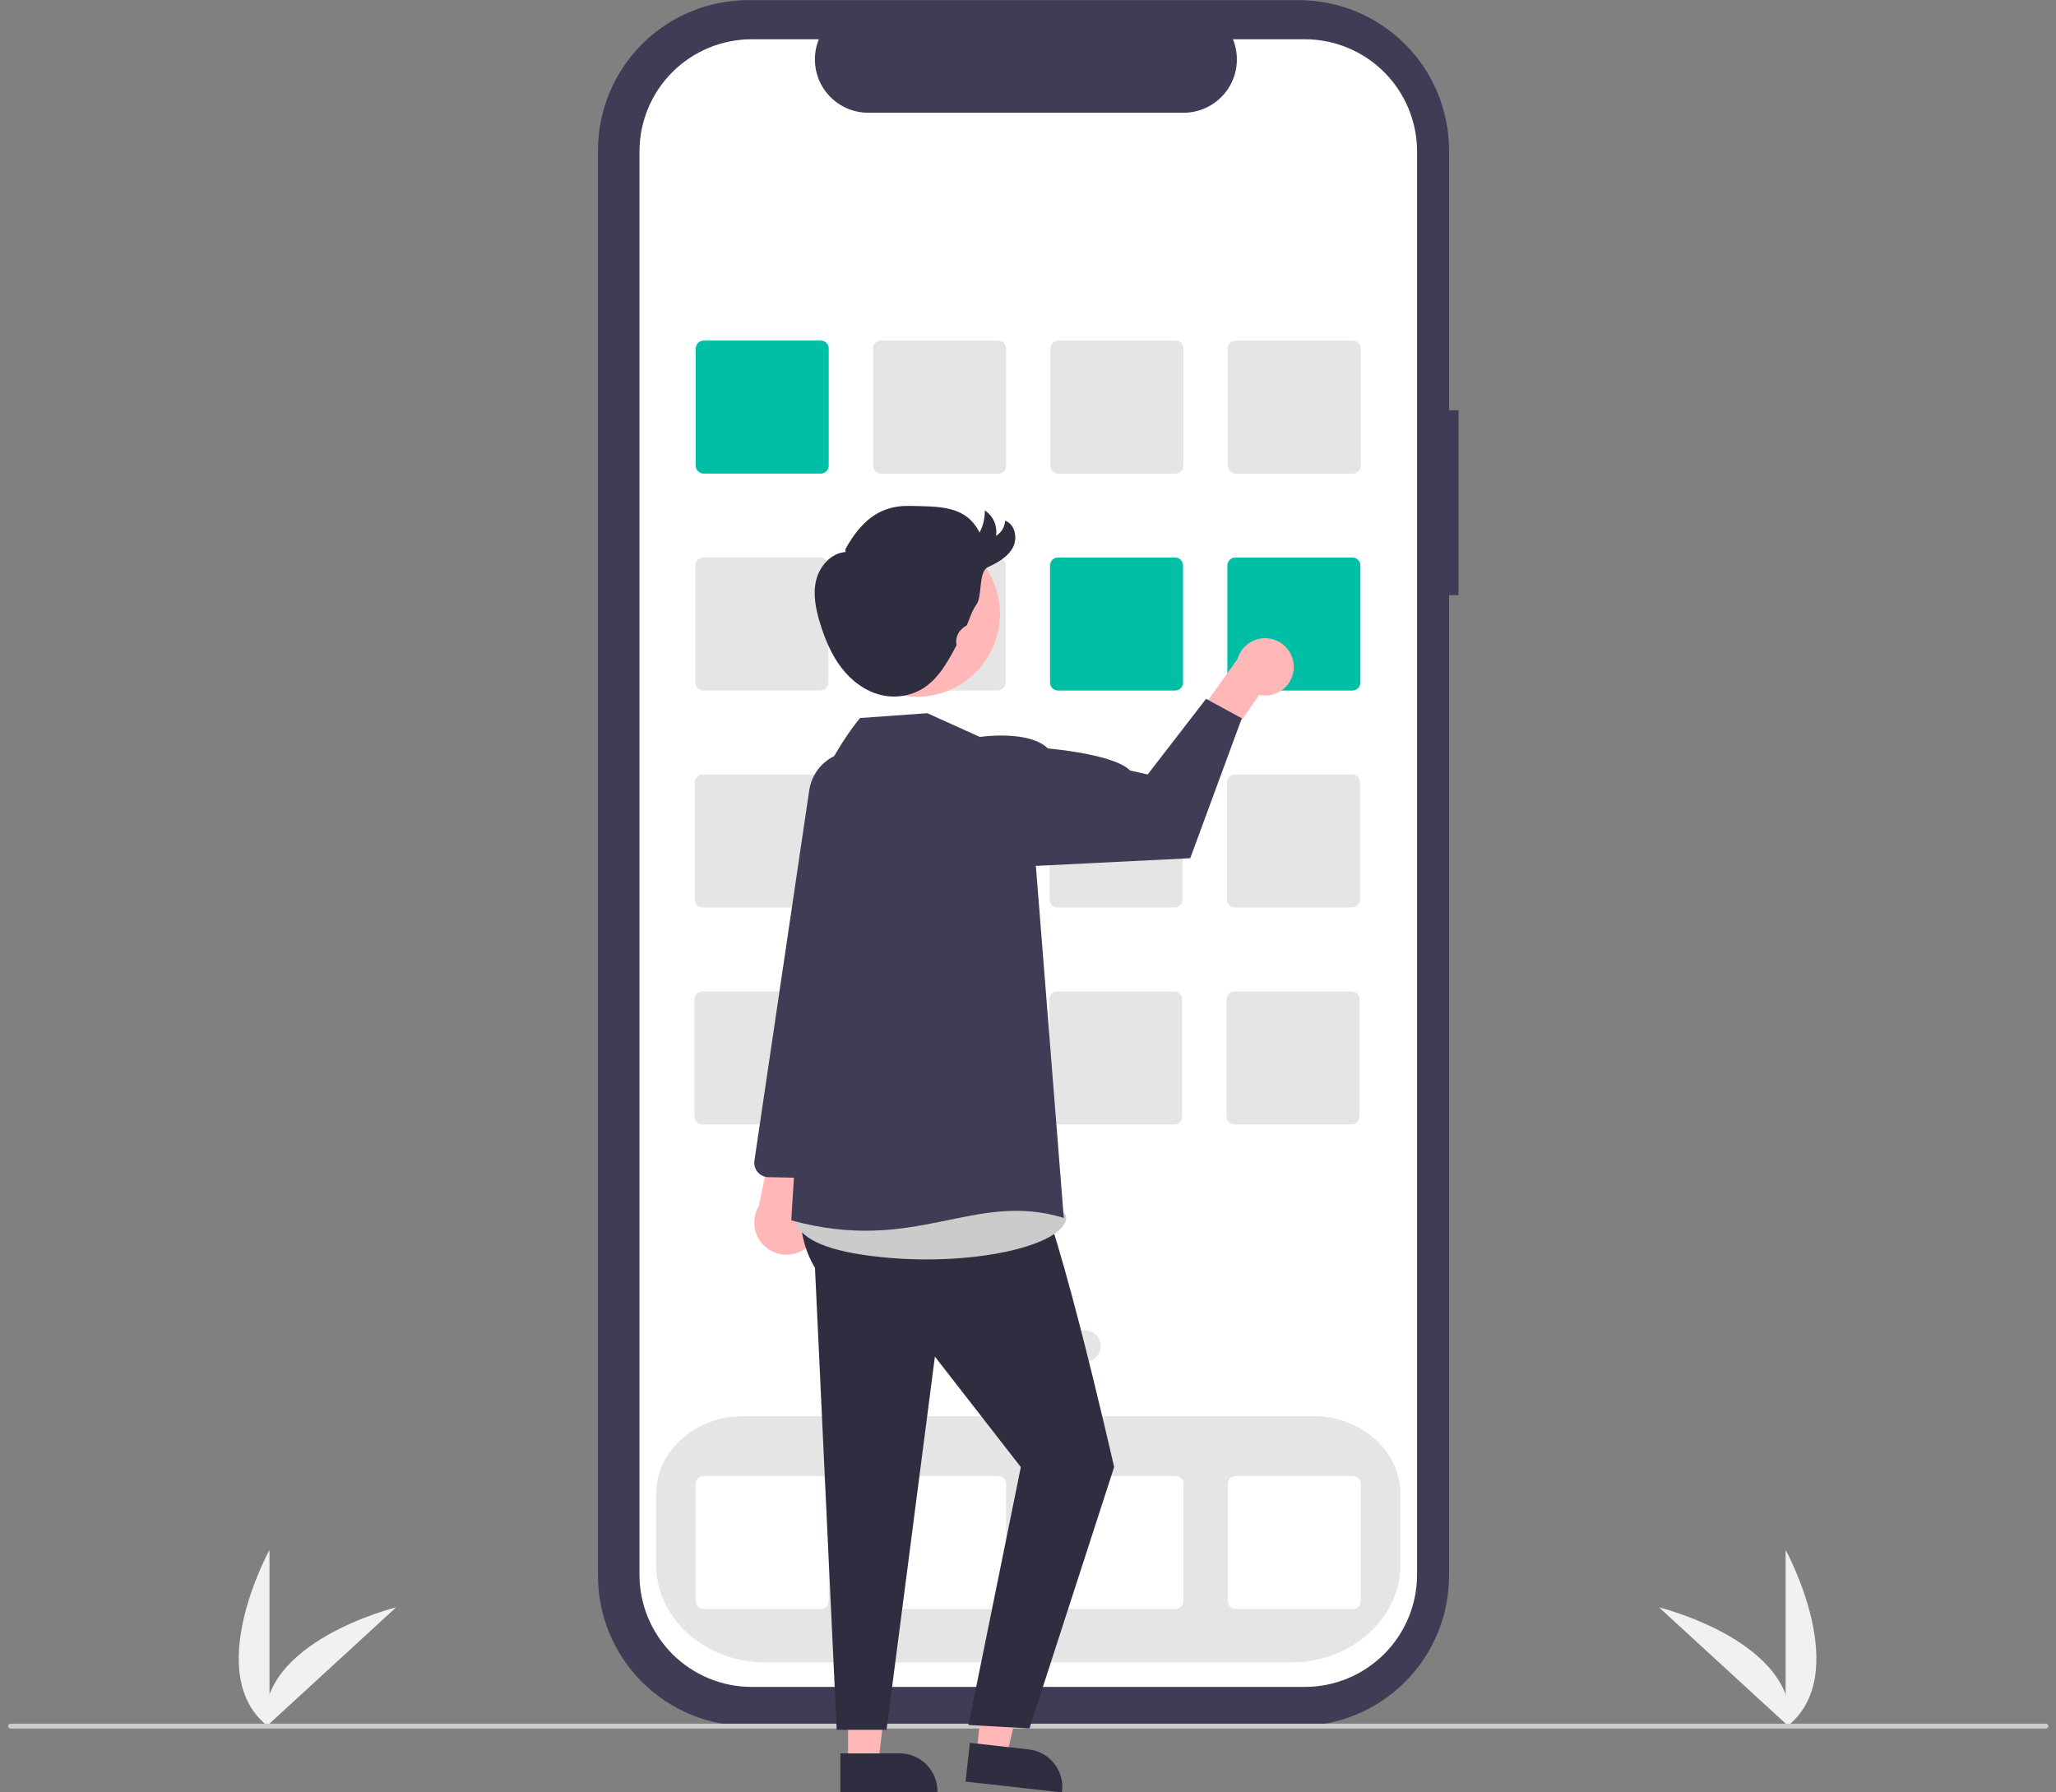 <svg width="156" height="136" viewBox="0 0 156 136" fill="none" xmlns="http://www.w3.org/2000/svg">
<rect x="0" y="0" width="156" height="136" fill="#808080" stroke="none"/>
<g clip-path="url(#clip0_519_467)">
<path d="M135.485 131.078V117.602C135.485 117.602 140.737 127.156 135.485 131.078Z" fill="#F1F1F1"/>
<path d="M135.81 131.076L125.883 121.963C125.883 121.963 136.473 124.555 135.81 131.076Z" fill="#F1F1F1"/>
<path d="M20.448 131.078V117.602C20.448 117.602 15.197 127.156 20.448 131.078Z" fill="#F1F1F1"/>
<path d="M20.125 131.076L30.052 121.963C30.052 121.963 19.462 124.555 20.125 131.076Z" fill="#F1F1F1"/>
<path d="M110.668 31.129H109.948V11.418C109.948 9.92 109.653 8.436 109.08 7.052C108.507 5.668 107.666 4.411 106.607 3.351C105.548 2.292 104.29 1.451 102.906 0.878C101.522 0.305 100.038 0.01 98.54 0.01H56.779C55.281 0.01 53.798 0.305 52.414 0.878C51.029 1.451 49.772 2.292 48.712 3.351C47.653 4.411 46.813 5.668 46.239 7.052C45.666 8.436 45.371 9.92 45.371 11.418V119.555C45.371 122.581 46.573 125.482 48.712 127.622C50.852 129.761 53.754 130.963 56.779 130.963H98.54C101.566 130.963 104.467 129.761 106.607 127.622C108.746 125.482 109.948 122.581 109.948 119.555V45.16H110.668V31.129Z" fill="#3F3D56"/>
<path d="M99.001 2.979H93.55C93.8 3.593 93.896 4.26 93.828 4.92C93.761 5.581 93.532 6.214 93.161 6.765C92.791 7.316 92.291 7.767 91.705 8.079C91.12 8.392 90.466 8.555 89.802 8.555H65.878C65.214 8.555 64.561 8.392 63.975 8.079C63.389 7.767 62.889 7.316 62.519 6.765C62.149 6.214 61.92 5.581 61.852 4.92C61.784 4.26 61.88 3.593 62.13 2.979H57.039C54.78 2.979 52.613 3.876 51.015 5.474C49.417 7.072 48.52 9.239 48.52 11.498V119.476C48.52 120.595 48.74 121.703 49.168 122.737C49.596 123.77 50.224 124.709 51.015 125.501C51.806 126.292 52.745 126.919 53.779 127.347C54.812 127.776 55.92 127.996 57.039 127.996H99.001C100.12 127.996 101.228 127.776 102.261 127.347C103.295 126.919 104.234 126.292 105.025 125.501C105.816 124.709 106.444 123.77 106.872 122.737C107.3 121.703 107.521 120.595 107.521 119.476V11.498C107.521 10.379 107.3 9.271 106.872 8.238C106.444 7.204 105.816 6.265 105.025 5.474C104.234 4.683 103.295 4.055 102.261 3.627C101.228 3.199 100.12 2.979 99.001 2.979Z" fill="white"/>
<path d="M97.95 126.141H58.09C53.51 126.141 49.784 122.815 49.784 118.727V113.36C49.784 110.102 52.752 107.451 56.399 107.451H99.641C103.288 107.451 106.256 110.102 106.256 113.36V118.727C106.256 122.815 102.53 126.141 97.95 126.141Z" fill="#E5E5E5"/>
<path d="M62.28 35.934H53.389C53.23 35.934 53.077 35.871 52.964 35.758C52.852 35.646 52.788 35.493 52.788 35.334V26.442C52.788 26.283 52.852 26.131 52.964 26.018C53.077 25.905 53.23 25.842 53.389 25.842H62.28C62.439 25.842 62.592 25.905 62.705 26.018C62.817 26.131 62.881 26.283 62.881 26.442V35.334C62.881 35.493 62.817 35.646 62.705 35.758C62.592 35.871 62.439 35.934 62.28 35.934Z" fill="#00BFA6"/>
<path d="M75.737 35.934H66.846C66.687 35.934 66.534 35.871 66.421 35.758C66.309 35.646 66.245 35.493 66.245 35.334V26.442C66.245 26.283 66.309 26.131 66.421 26.018C66.534 25.905 66.687 25.842 66.846 25.842H75.737C75.896 25.842 76.049 25.905 76.162 26.018C76.274 26.131 76.338 26.283 76.338 26.442V35.334C76.338 35.493 76.274 35.646 76.162 35.758C76.049 35.871 75.896 35.934 75.737 35.934Z" fill="#E5E5E5"/>
<path d="M89.194 35.934H80.303C80.144 35.934 79.991 35.871 79.878 35.758C79.766 35.646 79.702 35.493 79.702 35.334V26.442C79.702 26.283 79.766 26.131 79.878 26.018C79.991 25.905 80.144 25.842 80.303 25.842H89.194C89.353 25.842 89.506 25.905 89.619 26.018C89.731 26.131 89.795 26.283 89.795 26.442V35.334C89.795 35.493 89.731 35.646 89.619 35.758C89.506 35.871 89.353 35.934 89.194 35.934Z" fill="#E5E5E5"/>
<path d="M102.651 35.934H93.76C93.601 35.934 93.448 35.871 93.335 35.758C93.223 35.646 93.159 35.493 93.159 35.334V26.442C93.159 26.283 93.223 26.131 93.335 26.018C93.448 25.905 93.601 25.842 93.76 25.842H102.651C102.81 25.842 102.963 25.905 103.076 26.018C103.188 26.131 103.252 26.283 103.252 26.442V35.334C103.252 35.493 103.188 35.646 103.076 35.758C102.963 35.871 102.81 35.934 102.651 35.934Z" fill="#E5E5E5"/>
<path d="M62.248 52.395H53.357C53.197 52.395 53.045 52.332 52.932 52.219C52.819 52.107 52.756 51.954 52.756 51.795V42.904C52.756 42.744 52.819 42.592 52.932 42.479C53.045 42.366 53.197 42.303 53.357 42.303H62.248C62.407 42.303 62.56 42.366 62.672 42.479C62.785 42.592 62.848 42.744 62.849 42.904V51.795C62.848 51.954 62.785 52.107 62.672 52.219C62.56 52.332 62.407 52.395 62.248 52.395Z" fill="#E5E5E5"/>
<path d="M75.705 52.395H66.814C66.654 52.395 66.502 52.332 66.389 52.219C66.276 52.107 66.213 51.954 66.213 51.795V42.904C66.213 42.744 66.276 42.592 66.389 42.479C66.502 42.366 66.654 42.303 66.814 42.303H75.705C75.864 42.303 76.017 42.366 76.129 42.479C76.242 42.592 76.305 42.744 76.306 42.904V51.795C76.305 51.954 76.242 52.107 76.129 52.219C76.017 52.332 75.864 52.395 75.705 52.395Z" fill="#E5E5E5"/>
<path d="M89.162 52.395H80.271C80.111 52.395 79.959 52.332 79.846 52.219C79.734 52.107 79.67 51.954 79.67 51.795V42.904C79.67 42.744 79.734 42.592 79.846 42.479C79.959 42.366 80.111 42.303 80.271 42.303H89.162C89.321 42.303 89.474 42.366 89.586 42.479C89.699 42.592 89.762 42.744 89.763 42.904V51.795C89.762 51.954 89.699 52.107 89.586 52.219C89.474 52.332 89.321 52.395 89.162 52.395Z" fill="#00BFA6"/>
<path d="M102.619 52.395H93.728C93.568 52.395 93.416 52.332 93.303 52.219C93.191 52.107 93.127 51.954 93.127 51.795V42.904C93.127 42.744 93.191 42.592 93.303 42.479C93.416 42.366 93.568 42.303 93.728 42.303H102.619C102.778 42.303 102.931 42.366 103.043 42.479C103.156 42.592 103.219 42.744 103.22 42.904V51.795C103.219 51.954 103.156 52.107 103.043 52.219C102.931 52.332 102.778 52.395 102.619 52.395Z" fill="#00BFA6"/>
<path d="M62.217 68.856H53.325C53.166 68.856 53.013 68.793 52.901 68.68C52.788 68.568 52.725 68.415 52.725 68.256V59.364C52.725 59.205 52.788 59.053 52.901 58.94C53.013 58.827 53.166 58.764 53.325 58.764H62.217C62.376 58.764 62.529 58.827 62.641 58.94C62.754 59.053 62.817 59.205 62.817 59.364V68.256C62.817 68.415 62.754 68.568 62.641 68.68C62.529 68.793 62.376 68.856 62.217 68.856Z" fill="#E5E5E5"/>
<path d="M75.674 68.856H66.782C66.623 68.856 66.47 68.793 66.358 68.68C66.245 68.568 66.182 68.415 66.182 68.256V59.364C66.182 59.205 66.245 59.053 66.358 58.94C66.47 58.827 66.623 58.764 66.782 58.764H75.674C75.833 58.764 75.986 58.827 76.098 58.94C76.211 59.053 76.274 59.205 76.274 59.364V68.256C76.274 68.415 76.211 68.568 76.098 68.68C75.986 68.793 75.833 68.856 75.674 68.856Z" fill="#E5E5E5"/>
<path d="M89.131 68.856H80.239C80.08 68.856 79.927 68.793 79.815 68.68C79.702 68.568 79.639 68.415 79.639 68.256V59.364C79.639 59.205 79.702 59.053 79.815 58.94C79.927 58.827 80.08 58.764 80.239 58.764H89.131C89.29 58.764 89.442 58.827 89.555 58.94C89.668 59.053 89.731 59.205 89.731 59.364V68.256C89.731 68.415 89.668 68.568 89.555 68.68C89.442 68.793 89.29 68.856 89.131 68.856Z" fill="#E5E5E5"/>
<path d="M102.587 68.856H93.695C93.536 68.856 93.383 68.793 93.271 68.68C93.158 68.568 93.095 68.415 93.095 68.256V59.364C93.095 59.205 93.158 59.053 93.271 58.94C93.383 58.827 93.536 58.764 93.695 58.764H102.587C102.746 58.764 102.899 58.827 103.011 58.94C103.124 59.053 103.187 59.205 103.187 59.364V68.256C103.187 68.415 103.124 68.568 103.011 68.68C102.899 68.793 102.746 68.856 102.587 68.856Z" fill="#E5E5E5"/>
<path d="M62.184 85.317H53.293C53.134 85.317 52.981 85.254 52.868 85.141C52.756 85.028 52.693 84.876 52.692 84.716V75.825C52.693 75.666 52.756 75.513 52.868 75.401C52.981 75.288 53.134 75.225 53.293 75.225H62.184C62.344 75.225 62.496 75.288 62.609 75.401C62.721 75.513 62.785 75.666 62.785 75.825V84.716C62.785 84.876 62.721 85.028 62.609 85.141C62.496 85.254 62.344 85.317 62.184 85.317Z" fill="#E5E5E5"/>
<path d="M75.641 85.317H66.75C66.591 85.317 66.438 85.254 66.326 85.141C66.213 85.028 66.15 84.876 66.149 84.716V75.825C66.15 75.666 66.213 75.513 66.326 75.401C66.438 75.288 66.591 75.225 66.75 75.225H75.641C75.801 75.225 75.953 75.288 76.066 75.401C76.179 75.513 76.242 75.666 76.242 75.825V84.716C76.242 84.876 76.179 85.028 76.066 85.141C75.953 85.254 75.801 85.317 75.641 85.317Z" fill="#E5E5E5"/>
<path d="M89.098 85.317H80.207C80.048 85.317 79.895 85.254 79.783 85.141C79.67 85.028 79.607 84.876 79.606 84.716V75.825C79.607 75.666 79.67 75.513 79.783 75.401C79.895 75.288 80.048 75.225 80.207 75.225H89.098C89.258 75.225 89.41 75.288 89.523 75.401C89.636 75.513 89.699 75.666 89.699 75.825V84.716C89.699 84.876 89.636 85.028 89.523 85.141C89.41 85.254 89.258 85.317 89.098 85.317Z" fill="#E5E5E5"/>
<path d="M102.555 85.317H93.664C93.505 85.317 93.352 85.254 93.24 85.141C93.127 85.028 93.064 84.876 93.064 84.716V75.825C93.064 75.666 93.127 75.513 93.24 75.401C93.352 75.288 93.505 75.225 93.664 75.225H102.555C102.715 75.225 102.867 75.288 102.98 75.401C103.093 75.513 103.156 75.666 103.156 75.825V84.716C103.156 84.876 103.093 85.028 102.98 85.141C102.867 85.254 102.715 85.317 102.555 85.317Z" fill="#E5E5E5"/>
<path d="M62.28 122.083H53.389C53.23 122.083 53.077 122.019 52.964 121.907C52.852 121.794 52.788 121.641 52.788 121.482V112.591C52.788 112.432 52.852 112.279 52.964 112.166C53.077 112.054 53.23 111.99 53.389 111.99H62.28C62.439 111.99 62.592 112.054 62.705 112.166C62.817 112.279 62.881 112.432 62.881 112.591V121.482C62.881 121.641 62.817 121.794 62.705 121.907C62.592 122.019 62.439 122.083 62.28 122.083Z" fill="white"/>
<path d="M75.737 122.083H66.846C66.687 122.083 66.534 122.019 66.421 121.907C66.309 121.794 66.245 121.641 66.245 121.482V112.591C66.245 112.432 66.309 112.279 66.421 112.166C66.534 112.054 66.687 111.99 66.846 111.99H75.737C75.896 111.99 76.049 112.054 76.162 112.166C76.274 112.279 76.338 112.432 76.338 112.591V121.482C76.338 121.641 76.274 121.794 76.162 121.907C76.049 122.019 75.896 122.083 75.737 122.083Z" fill="white"/>
<path d="M89.194 122.083H80.303C80.144 122.083 79.991 122.019 79.878 121.907C79.766 121.794 79.702 121.641 79.702 121.482V112.591C79.702 112.432 79.766 112.279 79.878 112.166C79.991 112.054 80.144 111.99 80.303 111.99H89.194C89.353 111.99 89.506 112.054 89.619 112.166C89.731 112.279 89.795 112.432 89.795 112.591V121.482C89.795 121.641 89.731 121.794 89.619 121.907C89.506 122.019 89.353 122.083 89.194 122.083Z" fill="white"/>
<path d="M102.651 122.083H93.76C93.601 122.083 93.448 122.019 93.335 121.907C93.223 121.794 93.159 121.641 93.159 121.482V112.591C93.159 112.432 93.223 112.279 93.335 112.166C93.448 112.054 93.601 111.99 93.76 111.99H102.651C102.81 111.99 102.963 112.054 103.076 112.166C103.188 112.279 103.252 112.432 103.252 112.591V121.482C103.252 121.641 103.188 121.794 103.076 121.907C102.963 122.019 102.81 122.083 102.651 122.083Z" fill="white"/>
<path d="M73.662 103.339C74.326 103.339 74.864 102.801 74.864 102.137C74.864 101.473 74.326 100.936 73.662 100.936C72.999 100.936 72.461 101.473 72.461 102.137C72.461 102.801 72.999 103.339 73.662 103.339Z" fill="#E5E5E5"/>
<path d="M77.988 103.339C78.651 103.339 79.189 102.801 79.189 102.137C79.189 101.473 78.651 100.936 77.988 100.936C77.324 100.936 76.786 101.473 76.786 102.137C76.786 102.801 77.324 103.339 77.988 103.339Z" fill="#E5E5E5"/>
<path d="M82.314 103.339C82.977 103.339 83.515 102.801 83.515 102.137C83.515 101.473 82.977 100.936 82.314 100.936C81.65 100.936 81.112 101.473 81.112 102.137C81.112 102.801 81.65 103.339 82.314 103.339Z" fill="#E5E5E5"/>
<path d="M155.237 131.158H0.803C0.753 131.158 0.706 131.138 0.671 131.103C0.636 131.068 0.616 131.021 0.616 130.971C0.616 130.922 0.636 130.875 0.671 130.84C0.706 130.805 0.753 130.785 0.803 130.785H155.237C155.286 130.785 155.334 130.805 155.369 130.84C155.404 130.875 155.423 130.922 155.423 130.971C155.423 131.021 155.404 131.068 155.369 131.103C155.334 131.138 155.286 131.158 155.237 131.158Z" fill="#CBCBCB"/>
<path d="M61.415 94.478C61.666 94.227 61.859 93.924 61.981 93.59C62.102 93.256 62.149 92.899 62.117 92.545C62.086 92.191 61.978 91.848 61.8 91.541C61.622 91.233 61.378 90.968 61.087 90.765L63.433 82.451L59.155 83.812L57.583 91.498C57.274 92.01 57.163 92.618 57.273 93.207C57.382 93.795 57.703 94.323 58.175 94.69C58.647 95.058 59.238 95.239 59.835 95.2C60.432 95.161 60.994 94.904 61.415 94.478Z" fill="#FFB7B7"/>
<path d="M62.631 89.381C62.555 89.396 62.477 89.402 62.399 89.401L58.295 89.318C58.141 89.315 57.989 89.279 57.85 89.213C57.71 89.147 57.586 89.051 57.487 88.933C57.387 88.815 57.313 88.677 57.271 88.529C57.229 88.38 57.219 88.224 57.241 88.072L61.404 59.944C61.529 59.13 61.94 58.388 62.563 57.851C63.187 57.314 63.983 57.017 64.805 57.016C65.325 57.017 65.838 57.136 66.305 57.365C66.771 57.593 67.18 57.925 67.5 58.334C67.82 58.744 68.043 59.221 68.151 59.729C68.26 60.237 68.252 60.763 68.127 61.268L65.176 73.219L63.503 88.432C63.478 88.663 63.381 88.879 63.224 89.05C63.067 89.221 62.859 89.337 62.631 89.381Z" fill="#3F3D56"/>
<path d="M64.347 133.786H66.631L67.718 124.977L64.347 124.977L64.347 133.786Z" fill="#FFB7B7"/>
<path d="M63.765 133.039L68.262 133.039H68.263C69.023 133.039 69.752 133.341 70.289 133.879C70.827 134.416 71.129 135.145 71.129 135.905V135.999L63.765 135.999L63.765 133.039Z" fill="#2F2E41"/>
<path d="M74.086 133.043L76.356 133.298L78.417 124.665L75.067 124.289L74.086 133.043Z" fill="#FFB7B7"/>
<path d="M73.59 132.238L78.059 132.739L78.059 132.739C78.815 132.824 79.506 133.206 79.98 133.8C80.454 134.394 80.673 135.152 80.588 135.907L80.578 136L73.26 135.179L73.59 132.238Z" fill="#2F2E41"/>
<path d="M62.203 84.763C62.203 84.763 59.072 91.695 61.837 96.197L63.484 131.251H67.267L70.936 102.935L77.456 111.318L73.484 130.884L78.11 131.144L84.535 111.318C84.535 111.318 79.599 89.457 77.969 88.931L76.897 83.934L62.203 84.763Z" fill="#2F2E41"/>
<path d="M60.81 90.85C60.81 90.85 57.989 94.087 65.441 95.205C72.892 96.322 80.716 94.646 80.903 92.41C81.089 90.175 60.81 90.85 60.81 90.85Z" fill="#CBCBCB"/>
<path d="M98.164 50.69C98.153 51.006 98.072 51.316 97.928 51.597C97.784 51.879 97.58 52.125 97.33 52.319C97.08 52.513 96.791 52.65 96.483 52.72C96.174 52.791 95.854 52.792 95.545 52.725L92.729 56.787L89.843 55.678L93.901 49.997C94.048 49.485 94.377 49.045 94.827 48.76C95.276 48.475 95.815 48.365 96.341 48.45C96.866 48.535 97.342 48.811 97.678 49.224C98.014 49.636 98.187 50.158 98.164 50.69Z" fill="#FFB7B7"/>
<path d="M74.343 55.917L70.36 54.115L65.258 54.48C65.258 54.48 59.107 61.672 61.528 68.565L60.038 92.596C69.539 95.204 73.858 90.313 80.716 92.41L78.598 65.701L74.343 55.917Z" fill="#3F3D56"/>
<path d="M71.682 57.666L74.343 55.916C74.343 55.916 78.04 55.357 79.518 56.791C79.518 56.791 84.534 57.211 85.746 58.463L87.08 58.764L91.511 53.025L94.223 54.499L90.311 65.117L78.598 65.701L71.682 57.666Z" fill="#3F3D56"/>
<path d="M72.6 52.095C75.647 50.429 76.766 46.61 75.101 43.563C73.436 40.517 69.616 39.398 66.57 41.063C63.523 42.728 62.404 46.548 64.069 49.594C65.734 52.641 69.554 53.76 72.6 52.095Z" fill="#FFB7B7"/>
<path d="M64.147 41.664C65.269 39.646 66.671 38.339 68.98 38.386C71.288 38.433 73.285 38.342 74.324 40.404C74.599 39.89 74.736 39.314 74.723 38.731C75.037 38.935 75.284 39.226 75.435 39.569C75.585 39.911 75.632 40.29 75.569 40.659C75.771 40.54 75.94 40.373 76.061 40.172C76.182 39.972 76.25 39.744 76.26 39.51C77.03 39.767 77.231 40.852 76.841 41.565C76.451 42.277 75.686 42.689 74.953 43.037C74.219 43.385 74.558 45.227 74.079 45.883C73.744 46.34 73.591 46.901 73.366 47.421C73.357 47.442 73.341 47.458 73.321 47.469C72.804 47.757 72.478 48.271 72.569 48.856C72.58 48.9 72.577 48.946 72.562 48.988C71.908 50.22 71.202 51.509 70.017 52.244C69.066 52.818 67.927 52.994 66.846 52.734C65.635 52.444 64.588 51.641 63.832 50.65C63.077 49.66 62.591 48.489 62.226 47.298C61.902 46.242 61.667 45.112 61.923 44.037C62.18 42.962 63.05 41.967 64.152 41.884" fill="#2F2E41"/>
</g>
<defs>
<clipPath id="clip0_519_467">
<rect width="154.807" height="135.99" fill="white" transform="translate(0.616 0.01)"/>
</clipPath>
</defs>
</svg>
